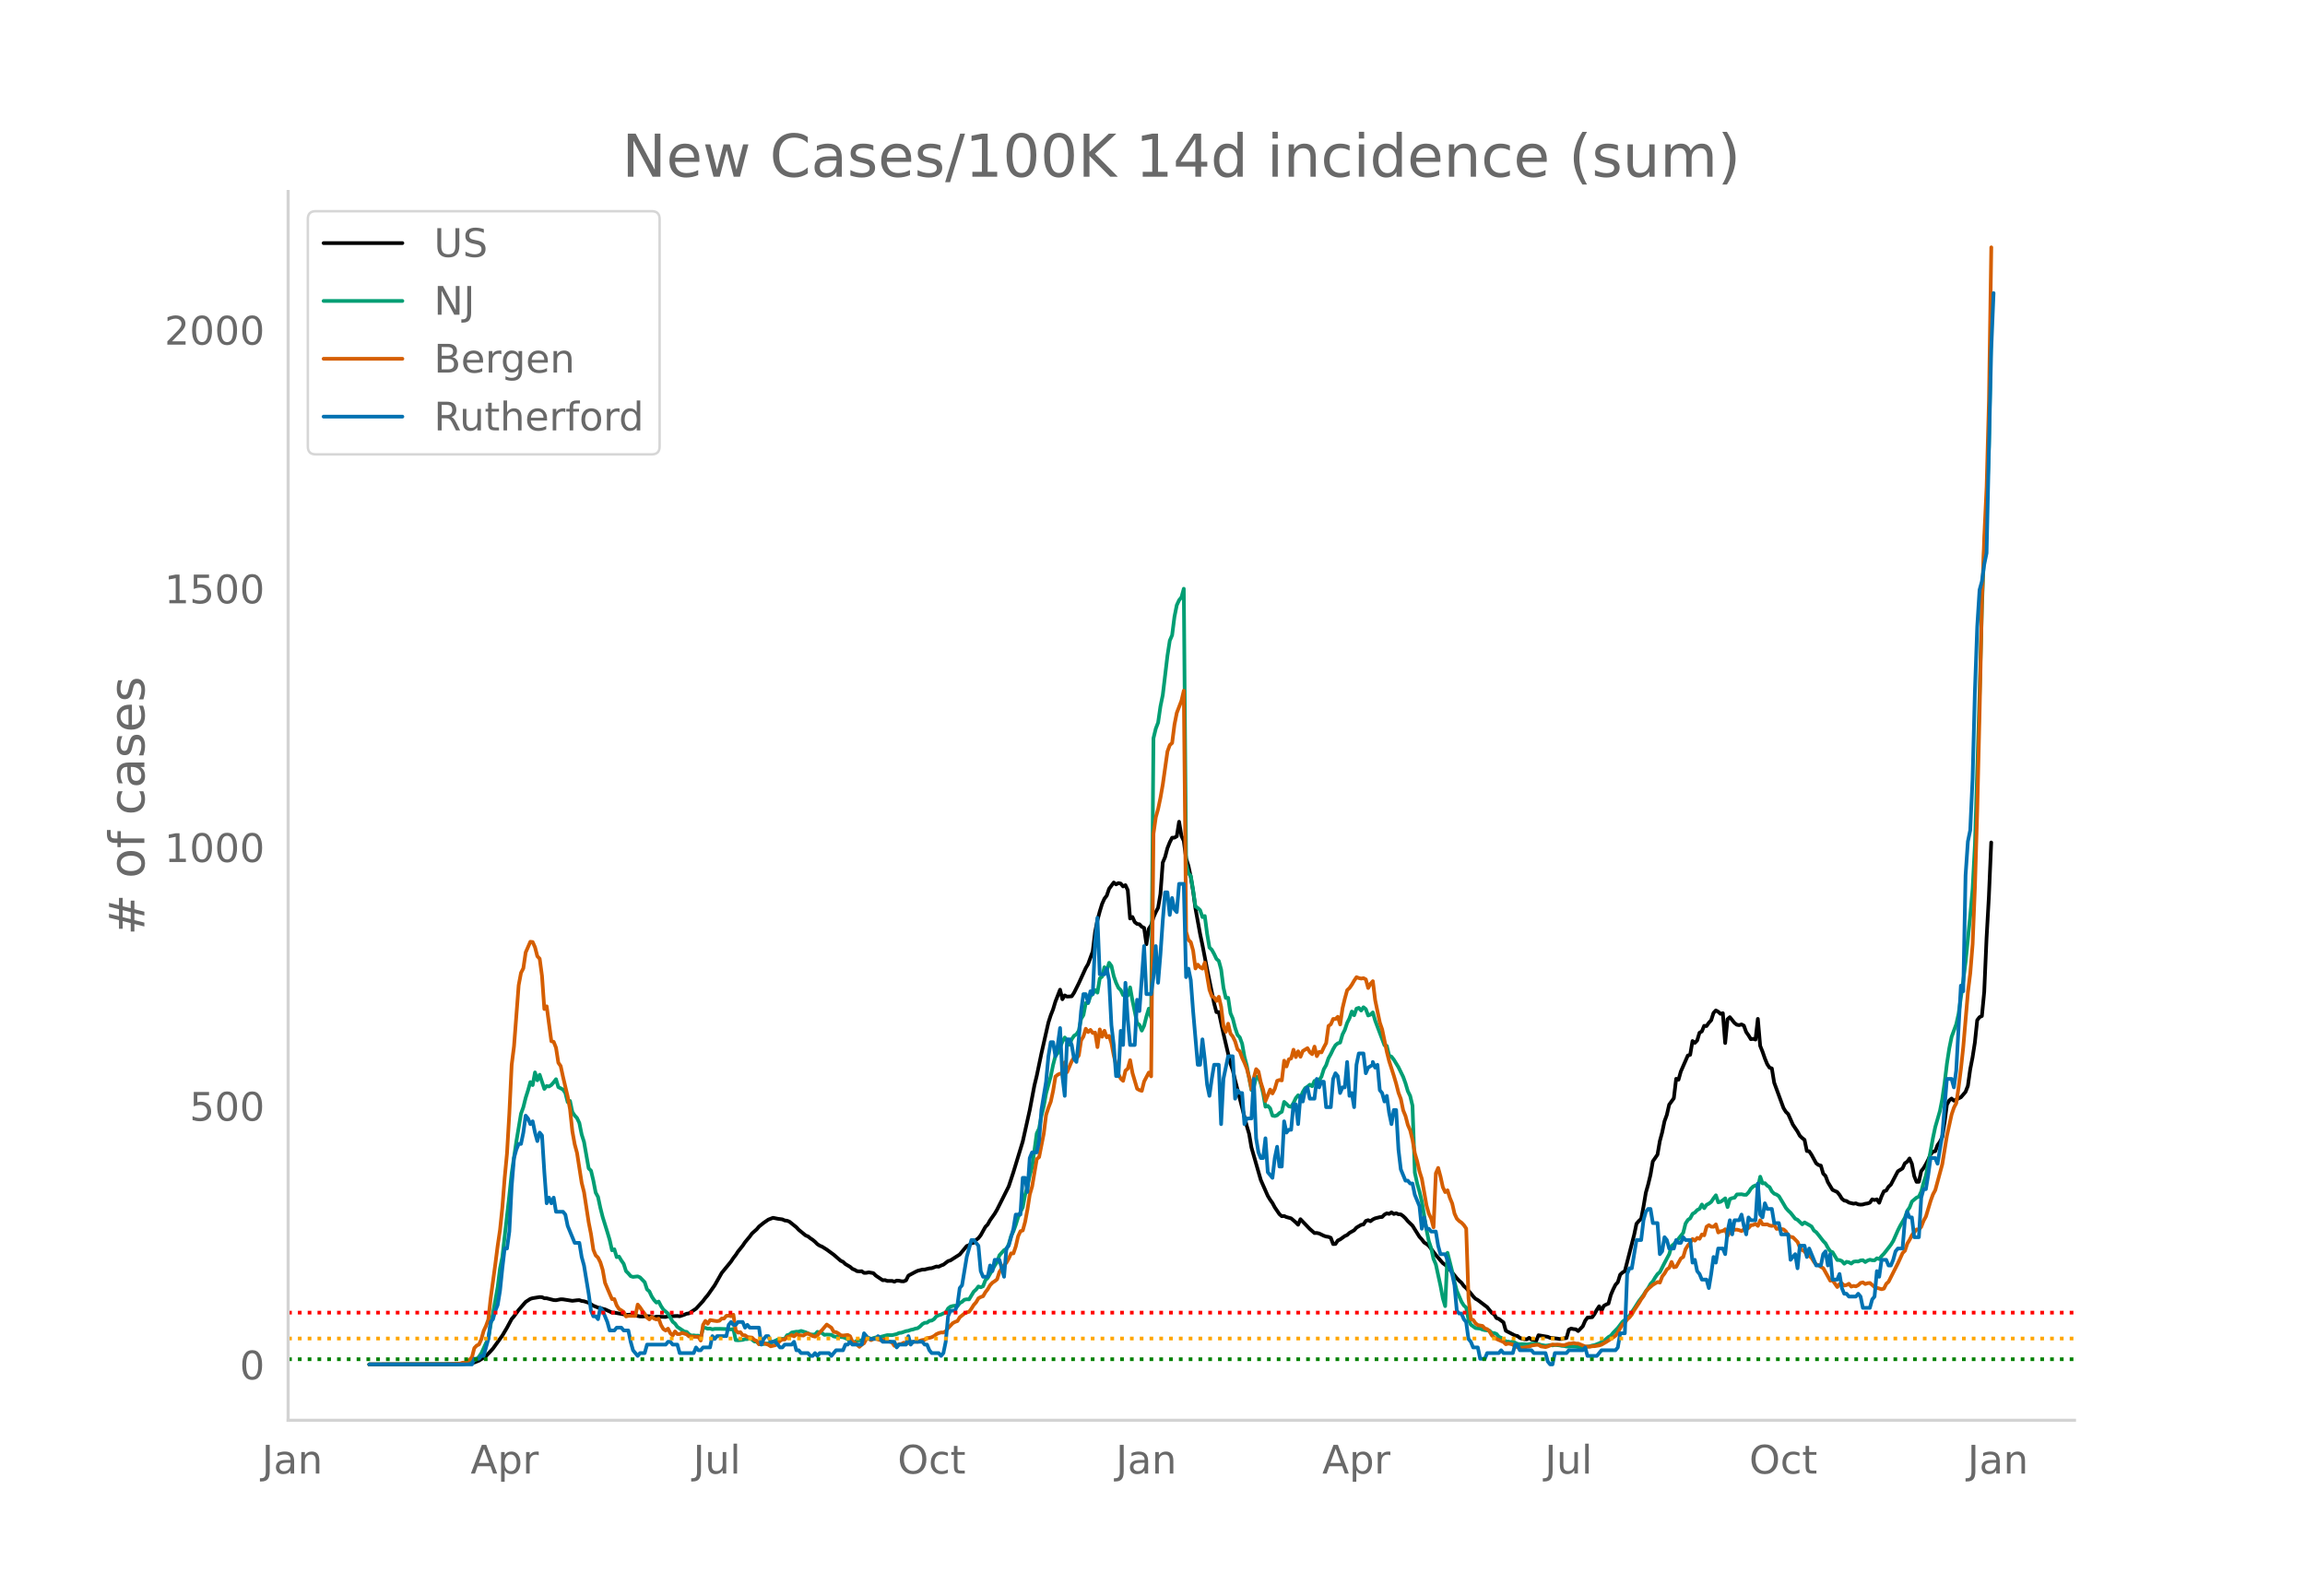 <svg height="864" viewBox="0 0 936 648" width="1248" xmlns="http://www.w3.org/2000/svg" xmlns:xlink="http://www.w3.org/1999/xlink"><defs><style>*{stroke-linecap:butt;stroke-linejoin:round}</style></defs><g id="figure_1"><path d="M0 648h936V0H0z" style="fill:#fff" id="patch_1"/><g id="axes_1"><path d="M117 576.72h725.4V77.76H117z" style="fill:none" id="patch_2"/><path clip-path="url(#pbb0c9a23dd)" d="m149.973 554.04 36.004-.103 4.738-.267 1.895-.409 1.895-.764 1.895-1.194.947-.65 1.895-1.984.948-1.074 3.79-5.24 1.895-3.212 1.895-3.538.947-1.093 1.895-2.586 2.843-3.266 1.895-1.234.947-.275 2.843-.46.947.052.948.429.947.018 2.843.725.947.06 1.895-.382.948.026 3.79.598 1.895-.226.947-.052.948.348.947.116 1.895.616 1.895 1.192 1.895.768.947.15.948.347.947.217 1.895.867.948.457.947.008 4.738.856.947.018.948-.095 3.79.765.947.017 1.895-.109.948.012 1.895.461.947-.314 1.895.075 1.895.063.948-.263 3.79-.133.947.114 1.895-.625.948-.412.947-.136 2.843-1.89 2.842-3.097.948-1.282.947-1.086 2.843-4.05 1.895-3.317.947-1.684 3.79-4.625.948-1.438.947-1.198.947-1.453 1.895-2.35.948-1.413 1.895-2.278.947-1.288 1.895-1.678.948-1.121 1.895-1.521 1.895-1.306 1.895-.727 1.895.382 1.895.26.947.43.948.118.947.36 2.843 2.28.947 1.025 2.843 2.33.947.367.948.769.947.625.948.8.947.953.948.615.947.39 1.895 1.191 2.843 2.082 2.842 2.463.948.434.947.907 1.895 1.114.948.827.947.393.948.557.947.066.948-.052.947.677.948-.024.947-.197 1.895.327.948.976 2.842 1.906.947-.064.948.352 1.895-.02.947.31.948-.437.947.07.948.205.947.028.948-.407.947-1.906 2.843-1.525.947-.449 1.895-.483.948-.03 1.895-.465.947-.071 1.895-.683.948.083.947-.477.948-.35 1.895-1.45.947-.28 3.79-2.42 2.843-3.432.947-.319.948-.82.947-.194.948-1.135.947-.718.948-1.2 1.895-3.41.947-.956.948-1.704 1.895-2.69.947-1.62 4.738-9.446 1.895-5.765 3.79-12.443 2.842-12.76 1.895-10.015.947-3.904 1.895-9.076 2.843-12.572.947-2.944.948-2.393.947-3.148 1.895-4.853.948 3.883.947-1.559.948.488 1.895-.13.947-1.446 1.895-3.785 2.843-6.235.947-1.594 1.895-5.184.948-7.824.947-4.78.948-3.593.947-3.079.948-2.127.947-1.211.948-2.795 1.895-2.547.947.756.948-.512.947.192.948 1.158.947-.515.948 2.03.947 11.495.948-.597.947 2.057.948.76.947.136.948 1.016.947.428.948 6.654.947-6.255.948-1.4.947-3.22.948-2.137.947-1.805.948-5.558.947-12.793.948-2.244.947-3.598.948-2.388.947-1.853.948-.024.947-.544.948-5.928.947 5.724.947 2.028.948 7.086.947 3.078.948 4.511.947 5.752.948 6.99 1.895 10.41.947 4.465 1.895 9.787 2.843 13.89.947 3.603.948-.046 1.895 8.77 2.842 12.154.948 2.714.947 4.07 1.895 7.365 2.843 11.18.947 3.203.948 5.542 3.79 13.191 1.895 4.31.947 2.145.948 1.567.947 1.33.948 1.777 1.895 2.771.947.824.948-.09.947.44 1.895.517 1.895 1.629.948.967.947-2.243 3.79 3.947 1.895 1.666.948-.03.947.2 1.895.927.948.325.947.138.947.376.948 2.548.947-.055.948-1.39.947-.43 1.895-1.375.948-.417.947-.87 1.895-1.069.948-1.07 1.895-1.132.947-.168.948-1.4.947-.335.948.436.947-.726.948-.454 1.895-.481.947-.076.948-.966.947-.5.948.224.947-.625.948.657.947-.293.948.405.947.06.948.679.947.91.948 1.14 1.895 1.835 2.842 4.543.948 1.031.947 1.27.948.584.947.753 2.843 3.723 1.895 2.23.947 1.076 1.895 1.41 1.895 2.38 1.895 2.348.948 1.005.947.828.948 1.327.947.838 1.895 2.177.948 1.183.947.982.948.524 3.79 2.875 1.894 2.333.948.594.947 1.517.948.339 1.895 1.413.947 3.394 3.79 1.964.948.175.947.765.948.332.947.21.948.042.947-.615.948.684.947.157.948.466.947-2.349 3.79.64.948.424 2.842.285.948.173.947-.027.948-.247.947-.1.948-3.378.947-.496.948.23.947.073.948.72 1.895-1.952.947-2.211.948-1.304 1.895-.155.947-1.27.948-1.744.947-1.414.948 1.853.947-2.035.948-.541.947-.39.948-3.495.947-2.243.948-1.893.947-1.041.948-3.055.947-.886.948-.53 3.79-14.77.947-4.51.947-1.104.948-.887.947-4.928.948-5.646.947-3.364.948-3.935.947-5.46 1.895-2.737.948-5.48.947-3.538.948-4.52.947-2.587.948-4.143 1.895-2.628.947-7.894.948.385.947-3.346 2.843-6.485.947-.288.948-5.598.947.761.948-.983.947-3.14.948-.545.947-2.27.948.107.947-1.338.948-1.022.947-2.969.948-1.02.947.52.948.854.947-.246.948 12.11.947-9.663.948-.848 1.895 2.354.947.726.948.166.947-.298.948.484.947 2.611.948 1.333.947 1.57.948-.136.947.286.948-8.398.947 10.957.948 2.349.947 2.733.948 2.324.947 1.43.948.34.947 5.78 3.79 10.297.947 1.534.948.904 1.895 4.278 1.895 2.817.947 1.734.948.912.947.717.948 4.552.947.113.948 1.405 1.895 3.486.947.684.948.236.947 3.243.948.955.947 2.518 1.895 3.142 1.895.86.948 1.16.947 1.547.948.769.947.178.948.63 1.895.473.947-.162.948.431.947.114.948-.073.947-.286.948-.136.947-.319.948-1.338.947.285.948-.29.947 1.382.948-2.6.947-2.048.948-.302.947-1.54.948-.867 1.895-3.63.947-1.784 1.895-1.179.948-2.076.947-.627.948-1.333.947 2.16.948 4.982.947 2.35.948-.022.947-4.333.948-1.204.947-1.6.947-1.82.948-2.151.947-1.094.948-.204.947-2.468.948-1.359.947-1.865.948-5.931.947-7.268.948-1.707.947-.794.948.86 2.842-1.374 1.895-2.201.948-2.426.947-6.75.948-4.83.947-6.057.948-9.06.947-1.217.948-.448.947-9.817.948-21.799.947-16.892.948-21.978h0" style="fill:none;stroke:#000;stroke-linecap:round;stroke-width:1.5" id="line2d_1"/><path clip-path="url(#pbb0c9a23dd)" d="m149.973 554.04 36.004-.069 2.843-.163 1.895-.402.947-.374.948-.726.947-.376.948-1.04.947-1.363 1.895-4.144.948-1.7.947-5.838.948-4.56 1.895-10.676.947-7.502.948-4.655 2.842-25.004.948-8.963 1.895-12.91 1.895-11.327.947-2.64.948-3.813.947-2.99.948-3.399.947 1.22.948-5.156.947 3.2.948-2.251 1.895 5.75.947-1.183.948.19.947-.604.948-1.08.947-1.264.948 3.203 1.895.993.947 1.382.948 3.718.947-.478.948 4.492.947 1.448.948 1.007.947 2.02.948 4.684.947 2.973 1.895 10.786.947.918.948 4.011.947 4.892.948 1.743.947 4.423.948 3.763 1.895 6.105.947 3.177.948 4.215.947-.426.948 3.193.947-.21.948 1.59.947 1.352.948 2.948.947.939.948 1.123.947.298 1.895-.213.948.407 1.895 1.959.947 2.914.948.82.947 2.042.948 1.445.947 1.043.948-.407.947 1.843.948 1.431 1.895 1.625 1.895 3.307.947.764.948 1.327 2.842 1.894.948.138.947.986.948.518.947-.088.948.142.947-.047.948.927.947-3.993.948-.094.947.36.948-.079.947.313.948-.17 1.895-.024 3.79.125.947.123.948-.222.947 4.558.947.07 1.895-.17.948-.317.947.005.948-.305.947.49.948.794.947.067.948.946.947.068.948-.061.947-.197.948-.026.947-.236 2.843-1.355.947-.213.948-.085.947.044.948-1.513.947-.251.948-.833 1.895-.347h.947l.948-.313 1.895.575 1.895.833.947.092.948-.054.947-1.07 1.895.5.948.728.947-.113 1.895.097.948.648.947.165.948-.38.947.463.948.078.947.336.948.504.947.825.948.502.947-.168.948-.658 1.895-.085.947.026.948-.657.947-.377.948.483.947-.386.948-.253.947.06 2.842-.772.948-.236 1.895.021 1.895-.445.947-.451.948-.09 1.895-.658.947-.142.948-.352.947-.187.948-.331.947-.175.948-.712.947-.949.948-.532.947-.047.948-.752.947-.107.948-.598.947-1.15.948-.409.947-.281.948-.48.947-.24.948-1.736.947-.75.948-.27.947-.125.948.213.947-1.258.948-.546.947-.845.948-.165.947.03 1.895-3.146.948-.849.947-1.232.948.322.947-.426.948-2.472.947-.894 1.895-3.326.948-1.729.947-1.37.948-2.757 1.895-2.122.947-.416.948-1.978.947-3.342.948-1.892.947-2.64.948-3.058 1.895-4.083.947-5.038.948-3.3.947-4.593.948-3.361 1.894-13.684.948-2.013.947-5.208.948-3.81.947-5.252 1.895-6.935.948-4.624.947-3.603.948-1.178 1.895-4.671.947-1.651.948 1.303.947 1.654.948-2.297.947-1.372.948-.589.947-1.445.948-4.818.947-1.55.948-4.877.947.043.948-2.841.947-.956.948-1.53.947 1.052.948-5.766.947-.745.948-3.804.947 1.514.948-3.307.947 1.273.948 4.18.947 2.68.948 2.022.947.927.948 2.065.947-.819.948.984.947-3.335.948 5.3 1.895 9.197.947.731.948 2.325.947-1.989.948-3.796.947-3.122.948 3.56.947-113.35.948-3.929.947-2.467.948-6.564.947-4.638 1.895-15.938.948-6.133.947-2.198.948-7.474.947-4.721.948-2.044.947-1.154.947-3.468.948 111.737.947 3.872.948.976.947 5.75.948 6.673.947.622.948.885.947 2.824.948-.45.947 7.258.948 5.549.947.896.948 1.715.947 2.006.948.8.947 3.493.948 7.399.947 4.16.948-.066.947 6.24.948 2.223.947 3.742.948 2.836.947 1.041.948 2.578.947 5.332.948 3.588 1.895 9.91.947-1.142.948-4.253.947.031.948 2.796.947 3.86.948 5.443.947-.338.948.99.947 2.962.948.192.947-.324.948-.895.947-.525.948-4.014.947.814.948.989.947.196.948-1.542.947-1.996.948-1.157.947.939.948-2.29.947-1.554.948-.565.947-.82.948.633.947-2.176.948.757.947-1.012.948-1.47.947-3.025.948-1.641.947-2.808.947-1.698.948-1.996.947-1.602.948-.76.947-.307.948-3.27.947-1.89.948-2.827.947-1.89.948-2.735.947 1.524.948-2.687.947-.324.948 1.097.947-1.332.948.757.947 2.581.948-.343.947-.918.948 3.326 3.79 10.05.947.249.948 3.997.947.35.948 1.237 1.895 3.075 1.895 3.877.947 2.606.948 3.215.947 1.93.948 4.005.947 27.156.948 4.329.947 3.434.948 3.96 1.895 11.488.947 4.615.948 2.838.947 4.34.948 2.238 1.895 8.714.947 5.045.948 3.206.947-21.66 1.895 7.54.948 4.296.947 3.629 1.895 4.428.948 1.502.947.849.948 4.931.947 2.016 1.895 1.388 1.895.208.947.407.948.215 1.895.216.947.925.948.054.947.357.948 1.152.947.404.948.663.947.849.948.047.947.218.948-.25 1.895.957.947.123 1.895-.005.948.093.947-.08.948-.216.947-.024 1.895.166.948.355 1.895.312.947-.085.948-.199.947.166.948-.178 1.895.163.947.2.948.06.947.209.948.047.947-.104 1.895.118 1.895.313 1.895-.176 1.895-.29.948-.315.947-.16 1.895-.734 1.895-.975 1.895-1.596.948-.535.947-1.192 1.895-1.966 1.895-2.51 1.895-1.463.947-1.02 1.895-2.871 1.895-2.976 1.895-2.521.948-1.55.947-1.256.948-1.703.947-1.033.948-1.604.947-1.355.948-.805 1.895-3.72 1.895-3.553.947-3.269.948-.818.947-1.008 2.843-3.574.947-3.77.948-1.464.947-.665.948-1.805.947-.54.948-1.01.947-.472.948-1.77.947 1.49.948-1.362.947-.482.948-.726.947-1.434.948-1.23.947 2.85.948-.213.947-.624.948-.773.947 3.555.948-3.276.947-.37.948-.17.947-1.324 1.895-.08.948.212.947.02.948-.985.947-1.511.948-.887.947-.461.948.775.947-4.283.948 2.713.947-.1.948 1.013.947.615.948 1.743.947.913.948.355.947.657 1.895 3.151.947 1.627.948 1.077.947.891 1.895 2.404.948.442 1.895 1.828.947-.764 1.895 1.067.948.594.947 1.63.948.685.947 1.143 1.895 2.453.948.97.947 1.764.948 1.412.947.386 1.895 3.155.948.026.947.4.948 1.08.947-.773.948.182.947.526.948-.755.947-.128.948.055.947-.454.948-.086.947.76.948-.622.947-.33.948.216.947.021.948-.825.947.336.948-1.218.947-.966 1.895-2.429.948-1.24.947-1.537 1.895-4.312.948-1.882 1.895-3.234.947-2.782.948-1.348.947-2.431 1.895-1.597.948-.397.947-2.08.948-3.576.947-2.933 1.895-9.965.947-5.24.948-4.48 1.895-6.518.947-4.849.948-6.543.947-7.85.948-6.164.947-4.667 1.895-5.166.948-4.26 1.895-13.47.947-7.64 1.895-18.817.948-10.748.947-18.09 1.895-61.459.948-35.208.947-24.403.948-15.263.947-25.633.948-50.817h0" style="fill:none;stroke:#009e73;stroke-linecap:round;stroke-width:1.5" id="line2d_2"/><path clip-path="url(#pbb0c9a23dd)" d="m149.973 554.04 32.214-.09 2.843-.158 1.895-.135.947-.316.948-.022.947-.654.948-.518.947-1.082.948-3.673.947-.992.948-.45.947-2.12.948-3.402.947-2.029.948-2.569.947-8.677 1.895-13.837.948-7.437.947-6.4.948-9.106.947-12.08.948-9.938.947-16.272.948-19.697.947-7.482 1.895-24.836.948-5.026.947-1.848.948-6.445 1.895-4.327.947.112.948 2.096.947 3.674.948.991.947 7.054.948 13.387.947-1.104 1.895 14.176.948.248.947 2.389.948 6.107.947 1.33.948 4.394 1.895 8.024.947 5.115.948 8.948.947 5.273.948 3.516 1.895 12.17.947 3.763 1.895 12.26.947 4.823.948 6.31.947 2.3.948.901.947 1.893.948 3.065.947 5.274 1.895 4.462.948 2.164.947-.023.948 2.592.947 1.442.948.541.947.676.948 1.803.947-.248 2.843.045.947-4.62.948 1.127.947 1.42.948 1.217.947 1.532.948.722.947-1.06.948.744.947.338.948-.315.947 2.614.948 1.6.947.608.948-.766.947 1.87.948.925.947-1.668.948 1.082h.947l.948-.496 1.895.609.947.833h.948l.947.136 1.895.045.948 1.487.947-6.333.948-1.645.947 1.15.948-1.488 1.895.316.947.112.948-.135.947-.901.948-.023.947-1.104.948-.068.947.248.948-.631.947 6.378.947.924.948-.203.947 1.24.948.022.947.721 1.895.226.948.946.947.383.948 1.398.947-.541.948.067 1.895.676.947.609 1.895-.45.948-.767.947-1.014.948-.586.947.045.948-.992.947-.203.948-.585.947.518.948-.88.947.362 1.895.18.948-.609.947-.203 1.895 1.015.948.225.947-.45.948-1.308.947-.901 1.895-2.231 1.895 1.284.948 1.713.947.09.948.518.947.744.948.113 1.895-.248.947.518.948 2.209.947.36 1.895 1.736.948-.88.947-.585.948-1.78.947-.158.948.698.947-.518.948-.045 1.895.563.947-.09.947-.248.948.812.947.135.948.315.947 1.375.948-.113.947-.54.948-.09.947-.519.948.225.947-.022.948-.586.947.09.948-.135.947.09.948-.496.947-.27.948-.09.947-.676.948-.09.947-.271.948-.496.947-.744.948-.428.947-.248.948.023.947-.564.948-1.24 1.895-2.005.947-.518.948-.338.947-1.533 1.895-1.532.948-.451.947-.248.948-1.285.947-1.51.948-1.059.947-1.622.948-.519.947-.338.948-1.645.947-1.194.948-1.646.947-1.014.948-.608.947-.744.948-3.02 1.895-2.75.947-.991.948-1.69.947-2.096.948.022.947-2.817.948-4.124.947-2.051.948-.338.947-3.47.948-5.004.947-6.107.948-3.223 1.894-11.178.948-.79 1.895-9.577.947-7.595.948-2.885.947-2.457.948-4.372.947-5.814.948-.79.947-.405.948-.18.947-4.417.948 3.989 1.895-4.508.947-1.465.948.519.947-1.307.948-6.175.947-1.555.948-3.133.947 1.352.948-.879.947 1.262.948-.18.947 5.905.948-7.19.947 2.975.948-2.434.947 2.682.948-.586.947 2.998.948 4.98 1.895 7.55.947 1.87.948.857.947-4.147.948-.811.947-3.448.948 5.206 1.895 6.4.947.564.948.293.947-3.81 1.895-3.605.948 1.533.947-98.532.948-6.67.947-3.404.948-4.53.947-5.409 1.895-13.409.948-2.57.947-.856.948-7.46.947-4.777 1.895-4.936.947-4.056.948 97.855.947 3.358.948.924.947 3.425.948 7.235.947-1.555.948 1.104.947.518.948-2.434 1.895 11.066.947 2.57.948.495.947 1.42.948-1.69.947 4.079.948 7.91.947 2.276.948-3.335.947 4.034.948 1.195.947 1.983.948 3.178.947.856.948 2.637.947 2.006.948 2.366.947 3.65.948 4.711.947-4.665.948-3.493.947.969.948 4.462.947 2.952.948 4.53 1.895-4.62.947 1.578.948-1.893.947-3.246.948-.338.947.18.948-8.022.947 2.366.948-2.907.947-.36.948-3.54.947 2.998.948-2.344.947 2.209.948-2.344 1.895-1.15.947 1.623.948.812.947-3.065.948 3.876.947-1.735.948.203.947-2.029.948-1.758.947-6.941.947-.676.948-2.186.947.045.948-.924.947 3.133.948-6.559.947-3.944.948-3.425.947-.88.948-1.351.947-1.646.948-1.397.947.36.948.204.947-.158.948.496.947 3.493.948-1.713.947-1.06.948 7.73 1.895 9.106.947 2.772 1.895 9.127.948 3.787 1.895 5.904.947 3.223.948 3.696.947 2.48.948 4.62.947 2.32.948 3.629.947 2.163.948 3.877.947 5.454.948 3.268.947 4.124.948 2.997 1.895 10.84.947 3.313.948 1.984.947 3.538.948-21.929.947-2.186.948 3.516.947 4.305.948 2.005.947-.743.948 3.065.947 2.276.948 4.147.947 2.05.948.947.947.654.948.991.947 1.398.948 28.261.947 8.519.948.338.947 1.375.948.72 1.894.339.948 1.014.947.293.948.947.947 1.6.948.834.947.608 2.843 1.24.947.901.948-.293.947.158.948.315.947.654.948.428.947.18 1.895-.09.948-.293.947-.067.948-.474 1.895-.27h.947l.948.609 1.895.292.947-.27 1.895-.789.948.158.947-.113.948.045.947.18.948.046 1.895-.676.947-.023.948-.225.947.248.948.022 2.842 1.127 1.895.135.948-.203.947-.022 1.895-.316.948-.315 1.895-1.104 2.842-1.848.948-.7.947-1.306.948-1.758.947-1.465.948-.744.947-1.307.947-.856.948-1.195.947-1.713 1.895-2.84.948-1.622.947-1.24.948-1.825.947-1.15 1.895-1.622 1.895-1.127.948.226.947-2.502.948-1.217.947-1.645.948-.654.947-2.366.948 2.163.947-.225 1.895-3.38.948-.586.947-3.178.948-1.51.947-1.104.948-1.51.947.676.948-1.105.947.361.948-1.758.947.338.948-3.47.947-.654.948.631.947.023.948-.97.947 3.29.948-.472.947-.158.948-.676.947 2.772.948-1.78.947-.497.948-.292.947-.046.948.226.947.36.948-.698.947-.068.948-.496.947-1.104.948-.135.947-.45.948.833.947-2.276.948 1.667.947.045.948-.067.947.473.948.18.947-.383.948 1.578.947-.068 1.895.293.947.834.948 1.69.947.496.948.158 1.895 1.916.947 2.343.948.97.947.473.948 1.577.947.27.948.857.947 1.555.948 1.195.947.112.948.79.947.495 2.843 5.093.947-.18 1.895 2.75.948-1.195.947-.27.948.856.947-.203.948-.518.947 1.15.948-.271.947.18.948-.496.947-.901.948-.203.947.654.948-.338.947-.09 1.895 1.667 2.843.88.947-.271.948-1.916.947-.879 2.843-5.612.947-1.87 1.895-4.147.948-.947.947-2.862.948-1.577.947-1.916 1.895-2.299.948.045.947-1.126.948-2.457.947-1.735 1.895-6.31.947-2.615.948-1.758 2.842-10.502 1.895-11.63 1.895-8.586.948-2.794.947-1.803.948-6.468.947-7.528.948-8.902 1.895-22.221.947-7.73.948-11.697.947-23.37.948-31.665.947-39.665.948-44.397.947-26.459.948-20.283.947-34.887.948-62.247h0" style="fill:none;stroke:#d55e00;stroke-linecap:round;stroke-width:1.5" id="line2d_3"/><path clip-path="url(#pbb0c9a23dd)" d="M149.973 554.04h41.69l.947-2.296h1.895l.947-1.148h.948l1.895-6.887.947-6.887.948-1.147.947-3.444.948-2.296.947-5.739.948-9.183.947-8.034h.948l.947-6.888.948-18.365.947-11.478.948-3.444.947-2.296h.948l.947-4.591.948-6.887.947 1.148.948 2.296.947-1.148.948 4.591.947 3.444.948-3.444.947 1.148.948 14.922.947 12.626.948-2.296.947 2.296.948-2.296.947 5.74h2.843l.947 1.147.948 4.592 2.842 6.887h1.895l.948 5.739.947 3.444 1.895 11.478.947 6.887.948 2.296h.947l.948 1.148.947-4.592.948 1.148 1.895 4.591.947 3.444h1.895l.948-1.148h1.895l.947 1.148h1.895l.948 4.591.947 3.444 1.895 2.295.948-1.147h1.895l.947-3.444h7.58l.948-1.148h.947l.948 1.148h1.895l.947 3.444h5.685l.948-2.296.947 1.148h.948l.947-1.148h2.843l.947-4.591.948 1.147.947-1.147h3.79l.948-4.592.947-1.148.948 1.148h.947l.947-1.148h1.895l.948 2.296.947-1.148.948 1.148h3.79l.947 6.887.948-2.296.947-1.147h.948l.947 2.295h1.895l1.895 2.296h.948l.947-1.148h2.843l.947-1.148.948 3.444h.947l.948 1.148h2.842l.948 1.147h.947l.948-1.147.947 1.147.948-1.147h3.79l.947 1.147 1.895-2.295h2.843l.947-2.296h.948l.947-1.148.948 1.148h3.79l.947-4.591 1.895 2.295h2.843l.947-1.147 1.895 2.295h4.737l.948 2.296.947-1.148h2.843l.947-3.443.948 3.443.947-1.148h3.79l.948 1.148h.947l.948 2.296.947 1.148h2.843l.947 1.147.948-1.147.947-4.592.948-10.33.947-2.296h1.895l.948-2.296.947-6.887.948-1.148 1.895-11.478 1.895-6.887h.947l1.895 2.296.948 10.33.947 2.296h1.895l.948-4.591.947 2.295.948-4.591h1.895l1.895 6.887.947-11.478.948-1.148 1.895-6.887.947-5.74h1.895l.948-14.922h.947l.948 5.74.947-13.774.948-2.296h1.894l.948-4.591.947-12.627 1.895-11.478.948-10.33.947-5.74h.948l.947 5.74.948-4.592.947-6.887.948 19.513.947 8.035.948-22.957h.947l.948 2.296.947 5.74.948 1.147.947-9.183.948-11.478.947-6.887h.948l.947 3.443.948-4.591.947 1.148.948-20.661.947-10.33.948 22.956h1.895l.947-2.296.948 4.592.947 18.365.948 8.035.947 12.626h.948l.947-18.365.948 5.739.947-25.253.948 14.922.947 10.331h1.895l.948-18.365.947 4.59 1.895-26.4.948 19.514h1.895l.947-6.887.948-12.626.947 14.921.948-11.478.947-13.774.948-11.478h.947l.948 9.182.947-6.887.948 4.592.947 1.147.948-11.478h1.894l.948 37.879.947-3.444.948 4.592.947 12.626 1.895 21.809h.948l.947-10.33.948 8.034.947 10.33.948 4.592.947-6.887.948-5.74h1.895l.947 24.106.948-18.366 1.895-9.183h1.895l.947 17.218.948-3.444.947 1.148h.948l.947 12.627.948-2.296h1.895l.947-16.07.948 24.105.947 5.739.948 2.296h.947l.948-8.035.947 13.774 1.895 2.295.948-8.034.947-4.592.948 8.035h.947l.948-18.365.947 4.591.948-1.148h.947l.948-10.33h.947l.948 8.035.947-11.479.948 2.296.947-4.592.948-1.147.947 4.59h1.895l.948-8.034.947 3.444.948-2.296h.947l.948 10.33h1.894l.948-11.478.947-2.296.948 1.148.947 6.887.948-2.295h.947l.948-10.331.947 13.774.948-1.148.947 5.74.948-17.218.947-4.592h1.895l.948 8.035.947-2.295 1.895-1.148v-1.148l.948 2.296.947-1.148.948 10.33.947 1.148.948 3.444.947-2.296.948 6.887.947 4.592.948-5.74h.947l.948 16.07.947 8.035 1.895 4.591h.948l.947 1.148h.948l.947 4.592 1.895 4.59.948 9.184.947-4.592.948 4.592h.947l.948 1.147h1.895l.947 5.74.948 3.443h1.895l.947 2.296.948 3.443.947 2.296.948 4.591.947 10.331.948 1.148h.947l.948 2.296.947 1.147.948 6.887.947 1.148.948 2.296h1.895l.947 4.591h1.895l.947-2.295h4.738l.947-1.148.948 1.148h3.79l.947-3.444h.948l.947 2.296h4.738l.947 1.148h4.738l.947 3.443.948 1.148h.947l.948-4.591h4.737l.948-1.148h5.685l.947-1.148.948 3.443h3.79l1.895-2.295h5.685l.947-1.148.948-5.74h1.895l.947-24.104.947-2.296h.948l1.895-11.478h1.895l.947-8.035.948-3.443.947-1.148h.948l.947 5.739h1.895l.948 12.626.947-1.148.948-5.739.947 1.148.948 3.444h1.895l.947-3.444.948 1.148h.947l.948-2.296.947 1.148h1.895l.948 9.183.947-1.148.948 4.591.947 1.148.948 2.296h1.895l.947 3.443.948-5.739.947-6.887.948 2.296.947-5.74h1.895l.948 2.296.947-9.183.948-4.59.947 5.738.948-5.739h1.895l.947-2.296.948 4.592.947 3.443.948-6.887.947 1.148h1.895l.948-14.922.947 12.626.948 1.148.947-5.739.948 2.296h1.895l.947 5.739h1.895l.947 4.591h2.843l.947 10.33 1.895-2.295.948 5.74.947-9.183h1.895l.948 4.591.947-3.443 2.843 6.887h1.895l.947-4.592.948-1.148.947 5.74.948-4.592.947 10.33h1.895l.948-2.295.947 5.74.948 2.295h.947l.948 1.148h2.842l.948-1.148.947 1.148.948 4.591h2.842l.948-3.443.947-1.148.948-10.33.947 2.295.948-6.887h1.895l.947 2.296h.948l.947-2.296.948-3.444.947-1.147h1.895l.948-11.479.947-3.443.948 2.295h.947l.948 8.035h1.895l.947-16.07.948-3.443h.947l.947-5.74.948-6.886h1.895l.947 2.295 1.895-11.478 1.895-22.957h1.895l.948 3.444.947-6.887 1.895-34.436.948 2.296.947-47.062.948-13.774.947-4.591.948-20.661.947-35.583.948-26.4.947-14.922.948-3.444.947-6.887.948-4.591 1.895-82.645.947-22.957h0" style="fill:none;stroke:#0072b2;stroke-linecap:round;stroke-width:1.5" id="line2d_4"/><path clip-path="url(#pbb0c9a23dd)" d="M117 551.94h725.4" style="fill:none;stroke:green;stroke-dasharray:1.5,2.475;stroke-dashoffset:0;stroke-width:1.5" id="line2d_5"/><path clip-path="url(#pbb0c9a23dd)" d="M117 543.536h725.4" style="fill:none;stroke:orange;stroke-dasharray:1.5,2.475;stroke-dashoffset:0;stroke-width:1.5" id="line2d_6"/><path clip-path="url(#pbb0c9a23dd)" d="M117 533.031h725.4" style="fill:none;stroke:red;stroke-dasharray:1.5,2.475;stroke-dashoffset:0;stroke-width:1.5" id="line2d_7"/><path d="M117 576.72V77.76" style="fill:none;stroke:#d3d3d3;stroke-linecap:square;stroke-linejoin:miter;stroke-width:1.25" id="patch_3"/><path d="M117 576.72h725.4" style="fill:none;stroke:#d3d3d3;stroke-linecap:square;stroke-linejoin:miter;stroke-width:1.25" id="patch_4"/><g id="matplotlib.axis_1"><g id="xtick_1"><g style="fill:#696969" transform="matrix(.16 0 0 -.16 106.373 598.378)" id="text_1"><defs><path d="M9.813 72.906h9.859V5.078q0-13.187-5-19.14-5-5.954-16.094-5.954h-3.75v8.297h3.078q6.531 0 9.219 3.672Q9.813-4.39 9.813 5.078z" id="DejaVuSans-74"/><path d="M34.281 27.484q-10.89 0-15.093-2.484-4.204-2.484-4.204-8.5 0-4.781 3.157-7.594 3.156-2.797 8.562-2.797 7.485 0 12 5.297 4.516 5.297 4.516 14.078v2zm17.922 3.72V0H43.22v8.297Q40.14 3.328 35.547.953q-4.594-2.375-11.234-2.375-8.391 0-13.36 4.719Q6 8.016 6 15.922q0 9.219 6.172 13.906 6.187 4.688 18.437 4.688h12.61v.89q0 6.203-4.078 9.594-4.078 3.39-11.453 3.39-4.688 0-9.141-1.124-4.438-1.125-8.531-3.375v8.312q4.921 1.906 9.562 2.844 4.64.953 9.031.953 11.875 0 17.735-6.156 5.86-6.14 5.86-18.64z" id="DejaVuSans-97"/><path d="M54.89 33.016V0h-8.984v32.719q0 7.765-3.031 11.61-3.031 3.858-9.078 3.858-7.281 0-11.484-4.64-4.204-4.625-4.204-12.64V0H9.08v54.688h9.03v-8.5q3.235 4.937 7.594 7.374Q30.078 56 35.797 56q9.422 0 14.25-5.828 4.844-5.828 4.844-17.156z" id="DejaVuSans-110"/></defs><use xlink:href="#DejaVuSans-74"/><use x="29.492" xlink:href="#DejaVuSans-97"/><use x="90.771" xlink:href="#DejaVuSans-110"/></g></g><g id="xtick_2"><g style="fill:#696969" transform="matrix(.16 0 0 -.16 191.087 598.378)" id="text_2"><defs><path d="M34.188 63.188 20.797 26.906h26.812zm-5.579 9.718h11.188L67.578 0h-10.25l-6.64 18.703h-32.86L11.188 0H.78z" id="DejaVuSans-65"/><path d="M18.11 8.203v-29H9.077v75.484h9.031v-8.296q2.844 4.875 7.157 7.234Q29.594 56 35.594 56q9.968 0 16.187-7.906 6.235-7.907 6.235-20.797T51.78 6.484q-6.218-7.906-16.187-7.906-6 0-10.328 2.375-4.313 2.375-7.157 7.25zm30.578 19.094q0 9.906-4.079 15.547-4.078 5.64-11.203 5.64-7.14 0-11.218-5.64-4.079-5.64-4.079-15.547 0-9.906 4.078-15.547 4.079-5.64 11.22-5.64 7.124 0 11.202 5.64t4.078 15.547z" id="DejaVuSans-112"/><path d="M41.11 46.297q-1.516.875-3.297 1.281Q36.03 48 33.89 48q-7.625 0-11.703-4.953-4.079-4.953-4.079-14.234V0H9.08v54.688h9.03v-8.5q2.844 4.984 7.375 7.39Q30.031 56 36.531 56q.922 0 2.047-.125 1.125-.11 2.484-.36z" id="DejaVuSans-114"/></defs><use xlink:href="#DejaVuSans-65"/><use x="68.408" xlink:href="#DejaVuSans-112"/><use x="131.885" xlink:href="#DejaVuSans-114"/></g></g><g id="xtick_3"><g style="fill:#696969" transform="matrix(.16 0 0 -.16 281.497 598.378)" id="text_3"><defs><path d="M8.5 21.578v33.11h8.984V21.922q0-7.766 3.016-11.656 3.031-3.875 9.094-3.875 7.265 0 11.484 4.64 4.234 4.64 4.234 12.656v31h8.985V0h-8.984v8.406Q42.047 3.422 37.718 1q-4.313-2.422-10.032-2.422-9.421 0-14.312 5.86Q8.5 10.296 8.5 21.578zM31.11 56z" id="DejaVuSans-117"/><path d="M9.422 75.984h8.984V0H9.422z" id="DejaVuSans-108"/></defs><use xlink:href="#DejaVuSans-74"/><use x="29.492" xlink:href="#DejaVuSans-117"/><use x="92.871" xlink:href="#DejaVuSans-108"/></g></g><g id="xtick_4"><g style="fill:#696969" transform="matrix(.16 0 0 -.16 364.486 598.378)" id="text_4"><defs><path d="M39.406 66.219q-10.75 0-17.078-8.016-6.312-8-6.312-21.828 0-13.766 6.312-21.781 6.328-8 17.078-8 10.735 0 17.016 8 6.281 8.015 6.281 21.781 0 13.828-6.281 21.828-6.281 8.016-17.016 8.016zm0 8q15.328 0 24.5-10.281 9.188-10.282 9.188-27.563 0-17.234-9.188-27.516-9.172-10.28-24.5-10.28-15.375 0-24.593 10.25-9.204 10.265-9.204 27.546t9.204 27.563q9.218 10.28 24.593 10.28z" id="DejaVuSans-79"/><path d="M48.781 52.594v-8.407q-3.812 2.11-7.64 3.157-3.828 1.047-7.735 1.047-8.75 0-13.593-5.547-4.829-5.532-4.829-15.547 0-10.016 4.829-15.563 4.843-5.53 13.593-5.53 3.907 0 7.735 1.046 3.828 1.047 7.64 3.156V2.094Q45.016.344 40.984-.531q-4.015-.89-8.562-.89-12.36 0-19.64 7.765-7.266 7.765-7.266 20.953 0 13.375 7.343 21.031Q20.22 56 33.016 56q4.14 0 8.093-.86 3.953-.843 7.672-2.546z" id="DejaVuSans-99"/><path d="M18.313 70.219V54.688h18.5v-6.985h-18.5V18.016q0-6.688 1.828-8.594 1.828-1.906 7.453-1.906h9.218V0h-9.218q-10.407 0-14.36 3.875-3.953 3.89-3.953 14.14v29.688H2.687v6.984h6.594V70.22z" id="DejaVuSans-116"/></defs><use xlink:href="#DejaVuSans-79"/><use x="78.711" xlink:href="#DejaVuSans-99"/><use x="133.691" xlink:href="#DejaVuSans-116"/></g></g><g id="xtick_5"><g style="fill:#696969" transform="matrix(.16 0 0 -.16 453.155 598.378)" id="text_5"><use xlink:href="#DejaVuSans-74"/><use x="29.492" xlink:href="#DejaVuSans-97"/><use x="90.771" xlink:href="#DejaVuSans-110"/></g></g><g id="xtick_6"><g style="fill:#696969" transform="matrix(.16 0 0 -.16 536.922 598.378)" id="text_6"><use xlink:href="#DejaVuSans-65"/><use x="68.408" xlink:href="#DejaVuSans-112"/><use x="131.885" xlink:href="#DejaVuSans-114"/></g></g><g id="xtick_7"><g style="fill:#696969" transform="matrix(.16 0 0 -.16 627.331 598.378)" id="text_7"><use xlink:href="#DejaVuSans-74"/><use x="29.492" xlink:href="#DejaVuSans-117"/><use x="92.871" xlink:href="#DejaVuSans-108"/></g></g><g id="xtick_8"><g style="fill:#696969" transform="matrix(.16 0 0 -.16 710.32 598.378)" id="text_8"><use xlink:href="#DejaVuSans-79"/><use x="78.711" xlink:href="#DejaVuSans-99"/><use x="133.691" xlink:href="#DejaVuSans-116"/></g></g><g id="xtick_9"><g style="fill:#696969" transform="matrix(.16 0 0 -.16 798.99 598.378)" id="text_9"><use xlink:href="#DejaVuSans-74"/><use x="29.492" xlink:href="#DejaVuSans-97"/><use x="90.771" xlink:href="#DejaVuSans-110"/></g></g></g><g id="matplotlib.axis_2"><g id="ytick_1"><g style="fill:#696969" transform="matrix(.16 0 0 -.16 97.32 560.119)" id="text_10"><defs><path d="M31.781 66.406q-7.61 0-11.453-7.5Q16.5 51.422 16.5 36.375q0-14.984 3.828-22.484 3.844-7.5 11.453-7.5 7.672 0 11.5 7.5 3.844 7.5 3.844 22.484 0 15.047-3.844 22.531-3.828 7.5-11.5 7.5zm0 7.813q12.266 0 18.735-9.703 6.468-9.688 6.468-28.141 0-18.406-6.468-28.11-6.47-9.687-18.735-9.687-12.25 0-18.718 9.688-6.47 9.703-6.47 28.109 0 18.453 6.47 28.14Q19.53 74.22 31.78 74.22z" id="DejaVuSans-48"/></defs><use xlink:href="#DejaVuSans-48"/></g></g><g id="ytick_2"><g style="fill:#696969" transform="matrix(.16 0 0 -.16 76.96 455.074)" id="text_11"><defs><path d="M10.797 72.906h38.719v-8.312H19.828v-17.86q2.14.735 4.281 1.094 2.157.36 4.313.36 12.203 0 19.328-6.688 7.14-6.688 7.14-18.11 0-11.765-7.328-18.296-7.328-6.516-20.656-6.516-4.593 0-9.36.781-4.75.782-9.827 2.344v9.922q4.39-2.39 9.078-3.563 4.687-1.171 9.906-1.171 8.453 0 13.375 4.437 4.938 4.438 4.938 12.063 0 7.609-4.938 12.047-4.922 4.453-13.375 4.453-3.953 0-7.89-.875-3.922-.875-8.016-2.735z" id="DejaVuSans-53"/></defs><use xlink:href="#DejaVuSans-53"/><use x="63.623" xlink:href="#DejaVuSans-48"/><use x="127.246" xlink:href="#DejaVuSans-48"/></g></g><g id="ytick_3"><g style="fill:#696969" transform="matrix(.16 0 0 -.16 66.78 350.03)" id="text_12"><defs><path d="M12.406 8.297h16.11v55.625l-17.532-3.516v8.985l17.438 3.515h9.86V8.296H54.39V0H12.406z" id="DejaVuSans-49"/></defs><use xlink:href="#DejaVuSans-49"/><use x="63.623" xlink:href="#DejaVuSans-48"/><use x="127.246" xlink:href="#DejaVuSans-48"/><use x="190.869" xlink:href="#DejaVuSans-48"/></g></g><g id="ytick_4"><g style="fill:#696969" transform="matrix(.16 0 0 -.16 66.78 244.985)" id="text_13"><use xlink:href="#DejaVuSans-49"/><use x="63.623" xlink:href="#DejaVuSans-53"/><use x="127.246" xlink:href="#DejaVuSans-48"/><use x="190.869" xlink:href="#DejaVuSans-48"/></g></g><g id="ytick_5"><g style="fill:#696969" transform="matrix(.16 0 0 -.16 66.78 139.94)" id="text_14"><defs><path d="M19.188 8.297h34.421V0H7.33v8.297q5.609 5.812 15.296 15.594 9.703 9.797 12.188 12.64 4.734 5.313 6.609 9 1.89 3.688 1.89 7.25 0 5.813-4.078 9.469-4.078 3.672-10.625 3.672-4.64 0-9.797-1.61-5.14-1.609-11-4.89v9.969Q13.767 71.78 18.938 73q5.188 1.219 9.485 1.219 11.328 0 18.062-5.672 6.735-5.656 6.735-15.125 0-4.5-1.688-8.531-1.672-4.016-6.125-9.485-1.218-1.422-7.765-8.187-6.532-6.766-18.453-18.922z" id="DejaVuSans-50"/></defs><use xlink:href="#DejaVuSans-50"/><use x="63.623" xlink:href="#DejaVuSans-48"/><use x="127.246" xlink:href="#DejaVuSans-48"/><use x="190.869" xlink:href="#DejaVuSans-48"/></g></g><g style="fill:#696969" transform="matrix(0 -.2 -.2 0 58.62 379.813)" id="text_15"><defs><path d="M51.125 44H36.922l-4.11-16.313h14.313zm-7.328 27.781-5.078-20.265h14.265L58.11 71.78h7.813L60.89 51.516h15.234V44h-17.14l-4-16.313h15.53V20.22H53.079L48 0h-7.813l5.032 20.219H30.906L25.875 0h-7.86l5.079 20.219H7.719v7.468h17.187L29 44H13.281v7.516h17.625l4.985 20.265z" id="DejaVuSans-35"/><path d="M30.61 48.39q-7.22 0-11.422-5.64-4.204-5.64-4.204-15.453 0-9.813 4.172-15.453 4.188-5.64 11.453-5.64 7.188 0 11.375 5.655 4.203 5.672 4.203 15.438 0 9.719-4.203 15.406-4.187 5.688-11.375 5.688zm0 7.61q11.718 0 18.406-7.625 6.703-7.61 6.703-21.078 0-13.422-6.703-21.078-6.688-7.64-18.407-7.64-11.765 0-18.437 7.64-6.656 7.656-6.656 21.078 0 13.469 6.656 21.078Q18.844 56 30.609 56z" id="DejaVuSans-111"/><path d="M37.11 75.984V68.5h-8.594q-4.828 0-6.72-1.953-1.874-1.953-1.874-7.031v-4.828h14.797v-6.985H19.922V0H10.89v47.703H2.297v6.984h8.594V58.5q0 9.125 4.25 13.297 4.25 4.187 13.468 4.187z" id="DejaVuSans-102"/><path d="M44.281 53.078v-8.5q-3.797 1.953-7.906 2.922-4.094.984-8.5.984-6.688 0-10.031-2.047-3.344-2.046-3.344-6.156 0-3.125 2.39-4.906 2.391-1.781 9.626-3.39l3.078-.688q9.562-2.047 13.593-5.781 4.032-3.735 4.032-10.422 0-7.625-6.032-12.078-6.03-4.438-16.578-4.438-4.39 0-9.156.86Q10.688.296 5.422 2v9.281q4.984-2.594 9.812-3.89 4.829-1.282 9.579-1.282 6.343 0 9.75 2.172 3.421 2.172 3.421 6.125 0 3.656-2.468 5.61-2.453 1.953-10.813 3.765l-3.125.735q-8.344 1.75-12.062 5.39-3.704 3.64-3.704 9.985 0 7.718 5.47 11.906Q16.75 56 26.811 56q4.97 0 9.36-.734 4.406-.72 8.11-2.188z" id="DejaVuSans-115"/><path d="M56.203 29.594v-4.39H14.891q.593-9.282 5.593-14.142 5-4.859 13.938-4.859 5.172 0 10.031 1.266 4.86 1.265 9.656 3.812v-8.5Q49.266.734 44.187-.344 39.11-1.422 33.892-1.422q-13.094 0-20.735 7.61-7.64 7.625-7.64 20.625 0 13.421 7.25 21.296Q20.016 56 32.328 56q11.031 0 17.453-7.11 6.422-7.093 6.422-19.296zm-8.984 2.64q-.094 7.36-4.125 11.75-4.032 4.407-10.672 4.407-7.516 0-12.031-4.25-4.516-4.25-5.203-11.97z" id="DejaVuSans-101"/></defs><use xlink:href="#DejaVuSans-35"/><use x="83.789" xlink:href="#DejaVuSans-32"/><use x="115.576" xlink:href="#DejaVuSans-111"/><use x="176.758" xlink:href="#DejaVuSans-102"/><use x="211.963" xlink:href="#DejaVuSans-32"/><use x="243.75" xlink:href="#DejaVuSans-99"/><use x="298.73" xlink:href="#DejaVuSans-97"/><use x="360.01" xlink:href="#DejaVuSans-115"/><use x="412.109" xlink:href="#DejaVuSans-101"/><use x="473.633" xlink:href="#DejaVuSans-115"/></g></g><g style="fill:#696969" transform="matrix(.24 0 0 -.24 252.577 71.76)" id="text_16"><defs><path d="M9.813 72.906h13.28l32.329-60.984v60.984h9.562V0h-13.28L19.39 60.984V0H9.813z" id="DejaVuSans-78"/><path d="M4.203 54.688h8.985l11.234-42.672 11.172 42.672h10.593l11.235-42.672 11.187 42.672h8.985L63.28 0H52.688L40.922 44.828 29.109 0H18.5z" id="DejaVuSans-119"/><path d="M64.406 67.281v-10.39q-4.984 4.64-10.625 6.922-5.64 2.296-11.984 2.296-12.5 0-19.14-7.64-6.641-7.64-6.641-22.094 0-14.406 6.64-22.047 6.64-7.64 19.14-7.64 6.345 0 11.985 2.296 5.64 2.297 10.625 6.938V5.609Q59.234 2.094 53.437.33q-5.78-1.75-12.218-1.75-16.563 0-26.094 10.124-9.516 10.14-9.516 27.672 0 17.578 9.516 27.703 9.531 10.14 26.094 10.14 6.531 0 12.312-1.734 5.797-1.734 10.875-5.203z" id="DejaVuSans-67"/><path d="M25.39 72.906h8.297L8.297-9.28H0z" id="DejaVuSans-47"/><path d="M9.813 72.906h9.859V42.094L52.39 72.906h12.703L28.906 38.922 67.672 0H54.688L19.672 35.11V0h-9.86z" id="DejaVuSans-75"/><path d="M37.797 64.313 12.89 25.39h24.906zm-2.594 8.593H47.61V25.391h10.407v-8.203H47.609V0h-9.812v17.188H4.89v9.515z" id="DejaVuSans-52"/><path d="M45.406 46.39v29.594h8.985V0h-8.985v8.203Q42.578 3.328 38.25.953q-4.313-2.375-10.375-2.375-9.906 0-16.14 7.906-6.22 7.922-6.22 20.813 0 12.89 6.22 20.797Q17.968 56 27.874 56q6.063 0 10.375-2.375 4.328-2.36 7.156-7.234zm-30.61-19.093q0-9.906 4.079-15.547 4.078-5.64 11.203-5.64 7.125 0 11.219 5.64 4.11 5.64 4.11 15.547 0 9.906-4.11 15.547-4.094 5.64-11.219 5.64-7.125 0-11.203-5.64-4.078-5.64-4.078-15.547z" id="DejaVuSans-100"/><path d="M9.422 54.688h8.984V0H9.422zm0 21.296h8.984v-11.39H9.422z" id="DejaVuSans-105"/><path d="M31 75.875q-6.531-11.219-9.719-22.219-3.172-10.984-3.172-22.265 0-11.266 3.203-22.328Q24.517-2 31-13.188h-7.813Q15.875-1.704 12.235 9.375q-3.64 11.078-3.64 22.016 0 10.89 3.61 21.922 3.624 11.046 10.983 22.562z" id="DejaVuSans-40"/><path d="M52 44.188q3.375 6.062 8.063 8.937Q64.75 56 71.093 56q8.548 0 13.188-5.984 4.64-5.97 4.64-17V0h-9.03v32.719q0 7.86-2.797 11.656-2.781 3.813-8.485 3.813-6.984 0-11.046-4.641-4.047-4.625-4.047-12.64V0h-9.032v32.719q0 7.906-2.78 11.687-2.782 3.782-8.595 3.782-6.89 0-10.953-4.657-4.047-4.656-4.047-12.625V0H9.08v54.688h9.03v-8.5q3.078 5.03 7.375 7.421Q29.781 56 35.687 56q5.97 0 10.141-3.031Q50 49.953 52 44.187z" id="DejaVuSans-109"/><path d="M8.016 75.875h7.812q7.313-11.516 10.953-22.563 3.64-11.03 3.64-21.921 0-10.938-3.64-22.016-3.64-11.078-10.953-22.563H8.016Q14.5-2 17.703 9.063q3.203 11.063 3.203 22.329 0 11.28-3.203 22.265-3.203 11-9.687 22.219z" id="DejaVuSans-41"/></defs><use xlink:href="#DejaVuSans-78"/><use x="74.805" xlink:href="#DejaVuSans-101"/><use x="136.328" xlink:href="#DejaVuSans-119"/><use x="218.115" xlink:href="#DejaVuSans-32"/><use x="249.902" xlink:href="#DejaVuSans-67"/><use x="319.727" xlink:href="#DejaVuSans-97"/><use x="381.006" xlink:href="#DejaVuSans-115"/><use x="433.105" xlink:href="#DejaVuSans-101"/><use x="494.629" xlink:href="#DejaVuSans-115"/><use x="546.729" xlink:href="#DejaVuSans-47"/><use x="580.42" xlink:href="#DejaVuSans-49"/><use x="644.043" xlink:href="#DejaVuSans-48"/><use x="707.666" xlink:href="#DejaVuSans-48"/><use x="771.289" xlink:href="#DejaVuSans-75"/><use x="836.865" xlink:href="#DejaVuSans-32"/><use x="868.652" xlink:href="#DejaVuSans-49"/><use x="932.275" xlink:href="#DejaVuSans-52"/><use x="995.898" xlink:href="#DejaVuSans-100"/><use x="1059.375" xlink:href="#DejaVuSans-32"/><use x="1091.162" xlink:href="#DejaVuSans-105"/><use x="1118.945" xlink:href="#DejaVuSans-110"/><use x="1182.324" xlink:href="#DejaVuSans-99"/><use x="1237.305" xlink:href="#DejaVuSans-105"/><use x="1265.088" xlink:href="#DejaVuSans-100"/><use x="1328.564" xlink:href="#DejaVuSans-101"/><use x="1390.088" xlink:href="#DejaVuSans-110"/><use x="1453.467" xlink:href="#DejaVuSans-99"/><use x="1508.447" xlink:href="#DejaVuSans-101"/><use x="1569.971" xlink:href="#DejaVuSans-32"/><use x="1601.758" xlink:href="#DejaVuSans-40"/><use x="1640.771" xlink:href="#DejaVuSans-115"/><use x="1692.871" xlink:href="#DejaVuSans-117"/><use x="1756.25" xlink:href="#DejaVuSans-109"/><use x="1853.662" xlink:href="#DejaVuSans-41"/></g><g id="legend_1"><path d="M128.2 184.5h136.45q3.2 0 3.2-3.2V88.96q0-3.2-3.2-3.2H128.2q-3.2 0-3.2 3.2v92.34q0 3.2 3.2 3.2z" style="fill:none;opacity:.8;stroke:#ccc;stroke-linejoin:miter" id="patch_5"/><path d="M131.4 98.718h32" style="fill:none;stroke:#000;stroke-linecap:round;stroke-width:1.5" id="line2d_8"/><g style="fill:#696969" transform="matrix(.16 0 0 -.16 176.2 104.317)" id="text_17"><defs><path d="M8.688 72.906h9.921V28.61q0-11.718 4.235-16.875 4.25-5.14 13.781-5.14 9.469 0 13.719 5.14 4.25 5.157 4.25 16.875v44.297H64.5V27.391q0-14.25-7.063-21.532-7.046-7.28-20.812-7.28-13.828 0-20.89 7.28-7.047 7.282-7.047 21.532z" id="DejaVuSans-85"/><path d="M53.516 70.516V60.89q-5.61 2.687-10.594 4-4.984 1.328-9.625 1.328-8.047 0-12.422-3.125t-4.375-8.89q0-4.845 2.906-7.313 2.907-2.453 11.016-3.97l5.953-1.218q11.031-2.11 16.281-7.406 5.25-5.297 5.25-14.172 0-10.61-7.11-16.078-7.093-5.469-20.812-5.469-5.172 0-11.015 1.172Q13.14.922 6.89 3.219v10.156q6-3.36 11.765-5.078 5.766-1.703 11.328-1.703 8.438 0 13.032 3.312 4.593 3.328 4.593 9.485 0 5.359-3.297 8.39-3.296 3.032-10.812 4.547L27.484 33.5q-11.03 2.188-15.968 6.875-4.922 4.688-4.922 13.047 0 9.672 6.812 15.234 6.813 5.563 18.766 5.563 5.14 0 10.453-.938 5.328-.922 10.89-2.765z" id="DejaVuSans-83"/></defs><use xlink:href="#DejaVuSans-85"/><use x="73.193" xlink:href="#DejaVuSans-83"/></g><path d="M131.4 122.203h32" style="fill:none;stroke:#009e73;stroke-linecap:round;stroke-width:1.5" id="line2d_10"/><g style="fill:#696969" transform="matrix(.16 0 0 -.16 176.2 127.802)" id="text_18"><use xlink:href="#DejaVuSans-78"/><use x="74.805" xlink:href="#DejaVuSans-74"/></g><path d="M131.4 145.688h32" style="fill:none;stroke:#d55e00;stroke-linecap:round;stroke-width:1.5" id="line2d_12"/><g style="fill:#696969" transform="matrix(.16 0 0 -.16 176.2 151.287)" id="text_19"><defs><path d="M19.672 34.813V8.108H35.5q7.953 0 11.781 3.297 3.844 3.297 3.844 10.078 0 6.844-3.844 10.078-3.828 3.25-11.781 3.25zm0 29.984V42.828h14.61q7.218 0 10.75 2.703 3.546 2.719 3.546 8.282 0 5.515-3.547 8.25-3.531 2.734-10.75 2.734zm-9.86 8.11h25.204q11.28 0 17.375-4.688Q58.5 63.53 58.5 54.89q0-6.703-3.125-10.657-3.125-3.953-9.188-4.922 7.282-1.562 11.313-6.53 4.031-4.954 4.031-12.376 0-9.765-6.64-15.093Q48.25 0 35.984 0H9.812z" id="DejaVuSans-66"/><path d="M45.406 27.984q0 9.766-4.031 15.125-4.016 5.375-11.297 5.375-7.219 0-11.25-5.375-4.031-5.359-4.031-15.125 0-9.718 4.031-15.093t11.25-5.375q7.281 0 11.297 5.375 4.031 5.375 4.031 15.093zm8.985-21.203q0-13.953-6.203-20.765Q42-20.797 29.203-20.797q-4.734 0-8.937.703-4.203.703-8.157 2.172v8.735q3.954-2.141 7.813-3.157 3.86-1.031 7.86-1.031 8.843 0 13.234 4.61 4.39 4.609 4.39 13.937v4.453q-2.781-4.844-7.125-7.234Q33.938 0 27.875 0 17.828 0 11.672 7.656q-6.156 7.672-6.156 20.328 0 12.688 6.156 20.344Q17.828 56 27.875 56q6.063 0 10.406-2.39 4.344-2.391 7.125-7.22v8.297h8.985z" id="DejaVuSans-103"/></defs><use xlink:href="#DejaVuSans-66"/><use x="68.604" xlink:href="#DejaVuSans-101"/><use x="130.127" xlink:href="#DejaVuSans-114"/><use x="169.49" xlink:href="#DejaVuSans-103"/><use x="232.967" xlink:href="#DejaVuSans-101"/><use x="294.49" xlink:href="#DejaVuSans-110"/></g><path d="M131.4 169.173h32" style="fill:none;stroke:#0072b2;stroke-linecap:round;stroke-width:1.5" id="line2d_14"/><g style="fill:#696969" transform="matrix(.16 0 0 -.16 176.2 174.773)" id="text_20"><defs><path d="M44.39 34.188q3.172-1.079 6.172-4.594 3-3.516 6.032-9.672L66.609 0H56l-9.313 18.703q-3.624 7.328-7.015 9.719-3.39 2.39-9.25 2.39h-10.75V0h-9.86v72.906h22.266q12.5 0 18.656-5.234 6.157-5.219 6.157-15.766 0-6.89-3.203-11.437-3.204-4.532-9.297-6.282zM19.673 64.797V38.922h12.406q7.125 0 10.766 3.297 3.64 3.297 3.64 9.687 0 6.39-3.64 9.64-3.64 3.25-10.766 3.25z" id="DejaVuSans-82"/><path d="M54.89 33.016V0h-8.984v32.719q0 7.765-3.031 11.61-3.031 3.858-9.078 3.858-7.281 0-11.484-4.64-4.204-4.625-4.204-12.64V0H9.08v75.984h9.03V46.188q3.235 4.937 7.594 7.374Q30.078 56 35.797 56q9.422 0 14.25-5.828 4.844-5.828 4.844-17.156z" id="DejaVuSans-104"/></defs><use xlink:href="#DejaVuSans-82"/><use x="64.982" xlink:href="#DejaVuSans-117"/><use x="128.361" xlink:href="#DejaVuSans-116"/><use x="167.57" xlink:href="#DejaVuSans-104"/><use x="230.949" xlink:href="#DejaVuSans-101"/><use x="292.473" xlink:href="#DejaVuSans-114"/><use x="333.586" xlink:href="#DejaVuSans-102"/><use x="368.791" xlink:href="#DejaVuSans-111"/><use x="429.973" xlink:href="#DejaVuSans-114"/><use x="469.336" xlink:href="#DejaVuSans-100"/></g></g></g></g><defs><clipPath id="pbb0c9a23dd"><path d="M117 77.76h725.4v498.96H117z"/></clipPath></defs></svg>